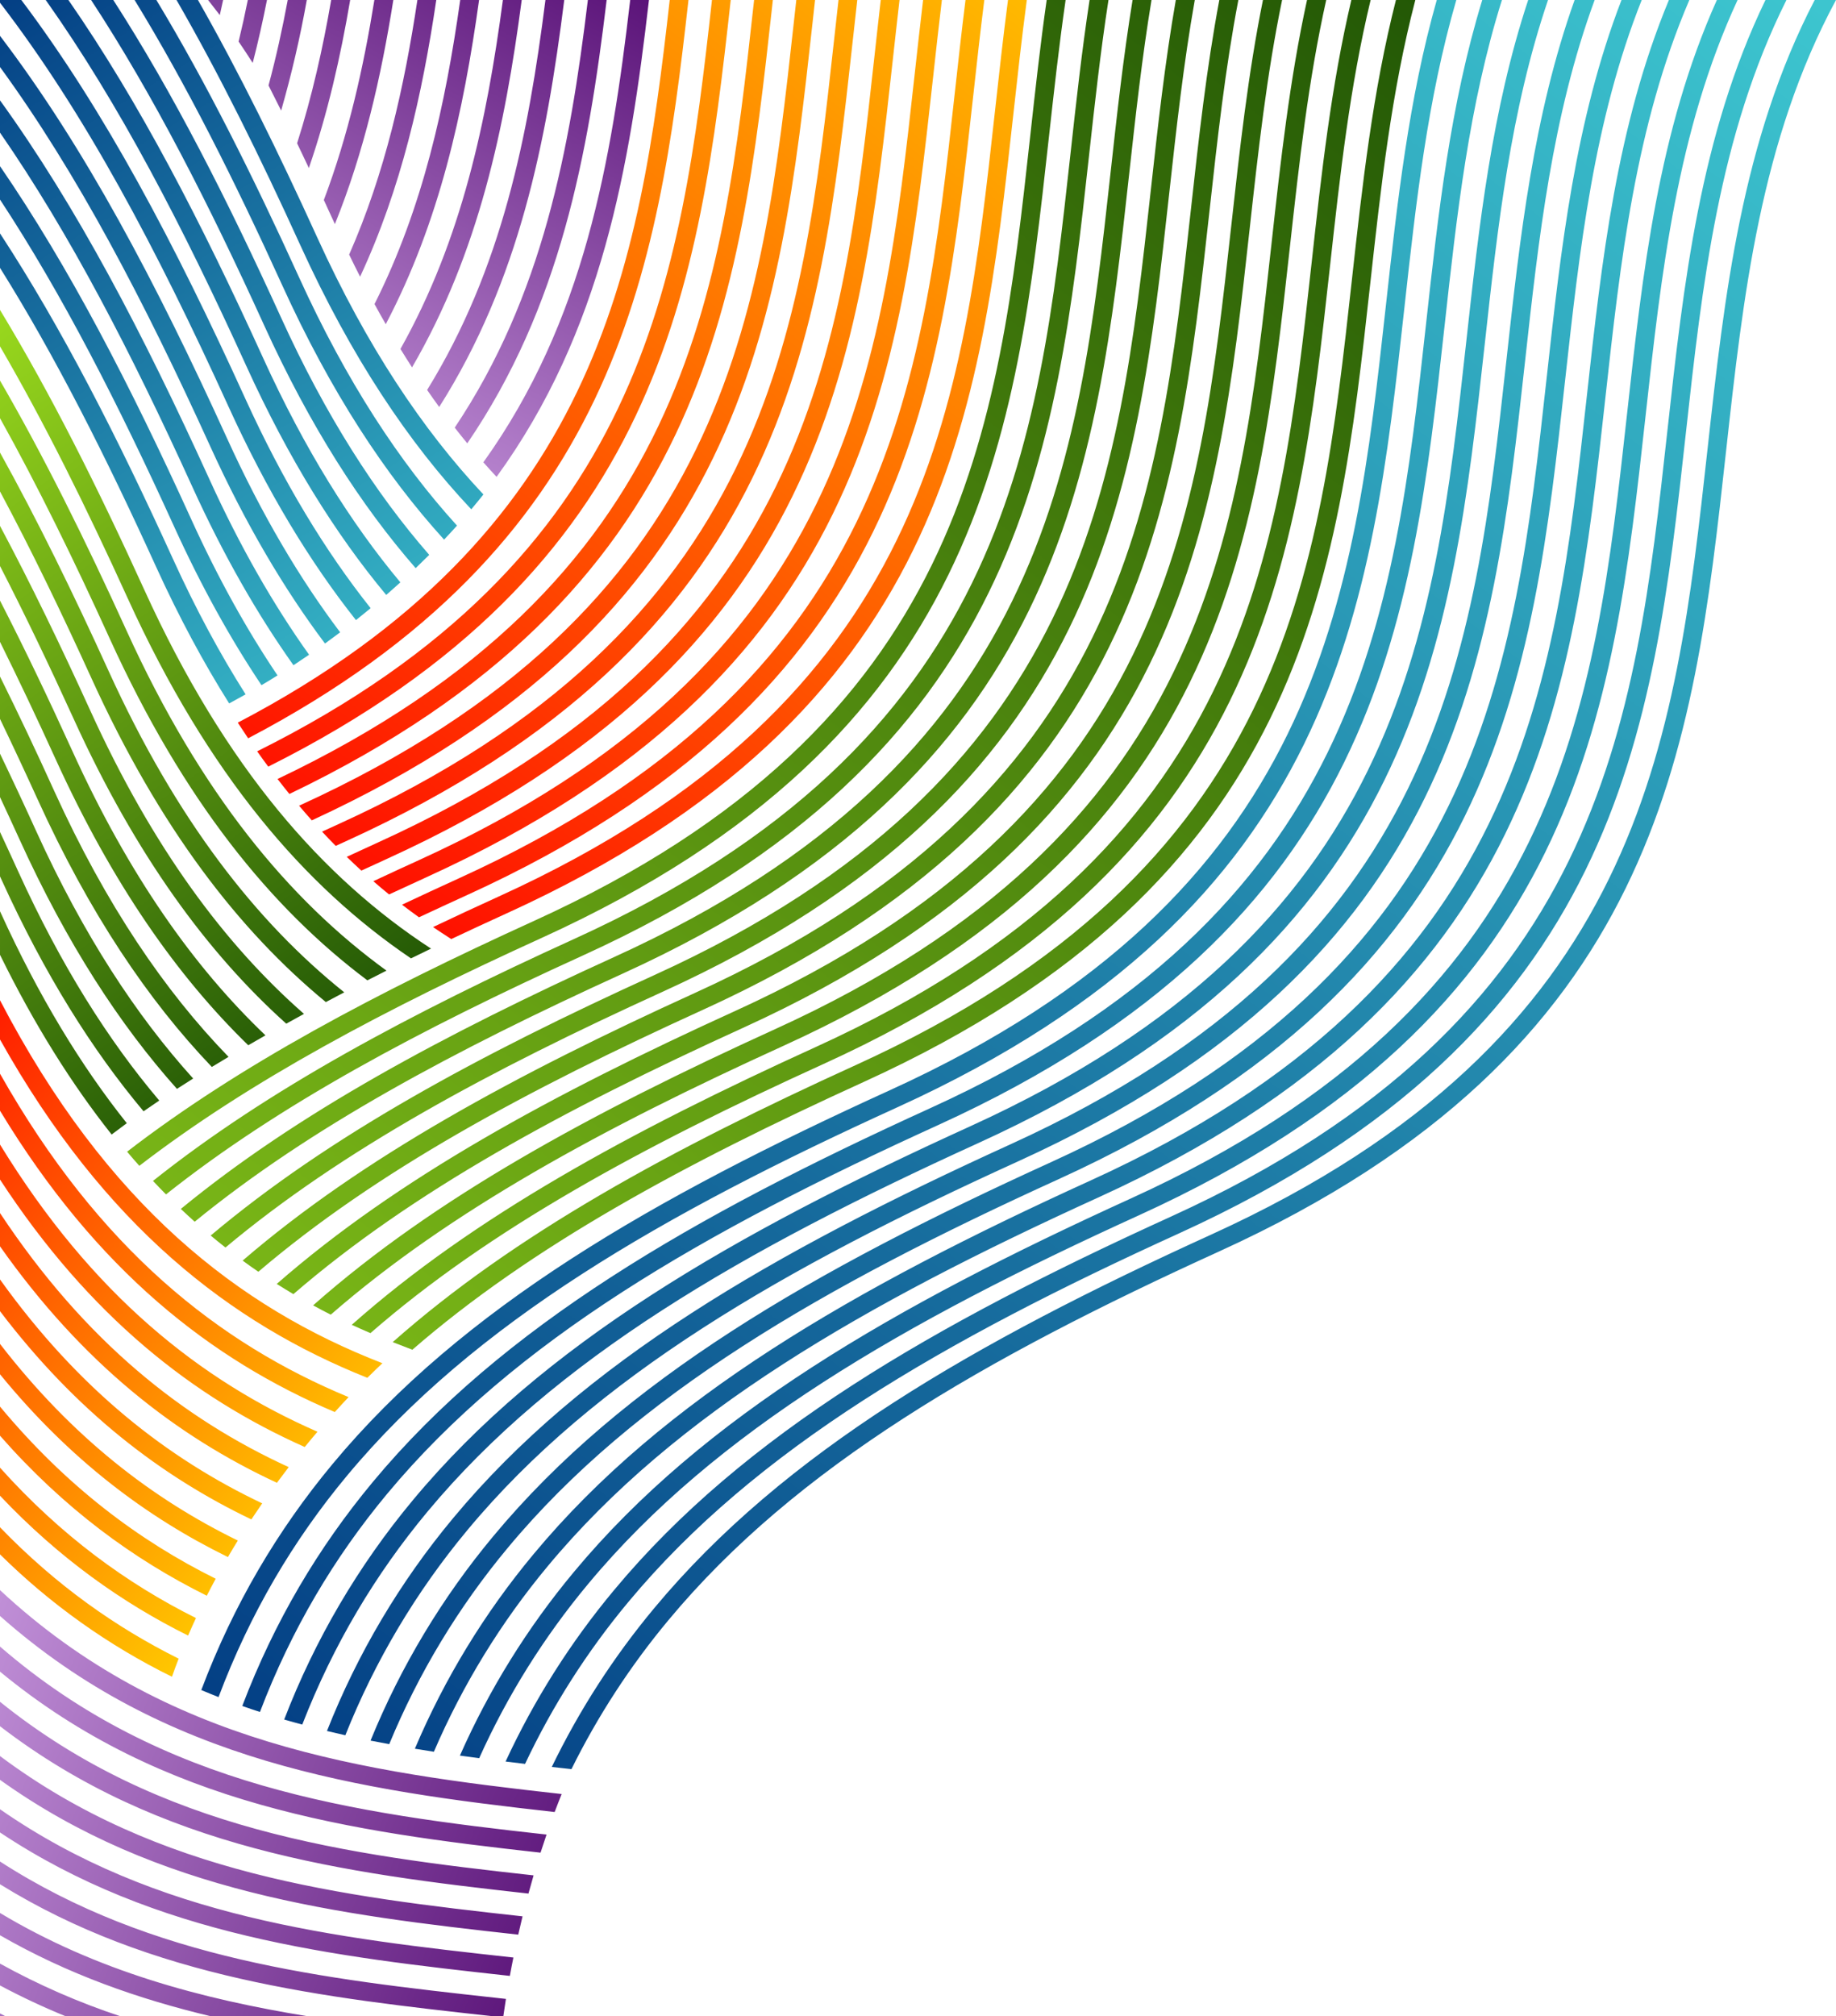 <svg id="Layer_1" data-name="Layer 1" xmlns="http://www.w3.org/2000/svg" xmlns:xlink="http://www.w3.org/1999/xlink" viewBox="0 0 1967.6 2160"><defs><style>.cls-1{fill:none;}.cls-2{clip-path:url(#clip-path);}.cls-3{fill:url(#linear-gradient);}.cls-4{clip-path:url(#clip-path-2);}.cls-5{fill:url(#linear-gradient-2);}.cls-6{clip-path:url(#clip-path-3);}.cls-7{fill:url(#linear-gradient-3);}.cls-8{clip-path:url(#clip-path-4);}.cls-9{fill:url(#linear-gradient-4);}.cls-10{clip-path:url(#clip-path-5);}.cls-11{fill:url(#linear-gradient-5);}.cls-12{clip-path:url(#clip-path-6);}.cls-13{fill:url(#linear-gradient-6);}.cls-14{clip-path:url(#clip-path-7);}.cls-15{fill:url(#linear-gradient-7);}.cls-16{clip-path:url(#clip-path-8);}.cls-17{fill:url(#linear-gradient-8);}</style><clipPath id="clip-path"><path class="cls-1" d="M541.81,1887.08A831.84,831.84,0,0,1,658,1703.5c139.21-167.4,342.63-284.48,597.37-400.44,461.93-210.28,496.71-525.7,531.45-840.82C1804.26,303.88,1821.72,145.6,1892,0h22.49c-72.67,145.5-90.26,304.93-107.84,464.42-35.36,320.75-70.76,641.79-543,856.78-252.27,114.84-453.48,230.49-590.33,395a811.67,811.67,0,0,0-110.61,173.36q-10.44-1.23-20.88-2.51m-48.94-6.4a832.28,832.28,0,0,1,122-196.5c139.21-167.4,342.63-284.48,597.37-400.44C1674.2,1073.46,1709,758.05,1743.72,442.93c16.69-151.39,33.37-302.7,96.21-442.93h22.19c-64.92,140.23-81.74,292.64-98.55,445.11-35.35,320.75-70.75,641.79-543,856.77-252.28,114.84-453.5,230.5-590.33,395a811.91,811.91,0,0,0-116.71,186.57Q503.19,1882.13,492.87,1880.68Zm-48.26-7.38a833,833,0,0,1,127.21-208.43c139.21-167.4,342.63-284.48,597.37-400.44,461.93-210.28,496.71-525.7,531.45-840.82C1716.56,279.16,1732.5,134.76,1788.52,0h21.91c-57.85,134.86-73.9,280.3-89.94,425.8-35.35,320.75-70.75,641.79-543,856.77-252.29,114.84-453.5,230.49-590.33,395a812.15,812.15,0,0,0-122.18,199Q454.79,1875,444.61,1873.3Zm-47.51-8.68a833.71,833.71,0,0,1,131.64-219.06c139.22-167.4,342.63-284.48,597.37-400.44,461.93-210.28,496.71-525.7,531.45-840.82,15.16-137.57,30.35-275.1,80.16-404.3h21.66c-51.4,129.38-66.69,267.91-82,406.49-35.36,320.74-70.76,641.79-543,856.77-252.27,114.84-453.48,230.5-590.32,395a813.27,813.27,0,0,0-126.94,210.18Q407.1,1866.62,397.1,1864.62Zm-46.71-10.31a833.92,833.92,0,0,1,135.27-228.06c139.21-167.4,342.63-284.48,597.37-400.44C1545,1015.53,1579.73,700.12,1614.48,385c14.41-130.74,28.84-261.44,73-385h21.46c-45.53,123.81-60.07,255.47-74.58,387.18C1599,707.92,1563.58,1029,1091.31,1244,839,1358.79,637.83,1474.45,501,1639a814.17,814.17,0,0,0-130.9,219.9Q360.21,1856.69,350.39,1854.31Zm-45.83-12.26a835.17,835.17,0,0,1,138-235.12c139.21-167.39,342.63-284.48,597.37-400.44,461.93-210.27,496.71-525.69,531.45-840.81,13.66-124,27.32-247.87,66.33-365.68H1659c-40.2,118.14-54,243-67.74,367.86-35.36,320.75-70.76,641.79-543,856.77-252.27,114.84-453.48,230.5-590.33,395-55.46,66.69-100.42,141.57-134,227.83Q314.16,1844.87,304.56,1842.05Zm-44.93-14.53c34.65-91,81.59-169.81,139.87-239.9,139.21-167.4,342.63-284.48,597.37-400.44,461.93-210.28,496.71-525.7,531.45-840.82C1541.23,229.17,1554.17,112,1588.5,0h21.09c-35.37,112.39-48.4,230.46-61.41,348.55-35.36,320.75-70.76,641.79-543,856.77-252.27,114.84-453.48,230.5-590.33,395-56.7,68.19-102.43,144.91-136.27,233.61Q269,1830.87,259.63,1827.52Zm-43.92-17.06c34.72-92,82-171.5,140.71-242.15,139.21-167.4,342.63-284.48,597.37-400.44,461.93-210.28,496.71-525.7,531.45-840.82,12.18-110.48,24.37-220.92,54.49-327h20.94c-31,106.57-43.3,217.89-55.58,329.24C1469.74,650,1434.34,971,962.08,1186c-252.28,114.84-453.5,230.5-590.33,395-57.42,69-103.58,146.85-137.54,237Q224.9,1814.36,215.71,1810.46Zm375.6,82.41A831.59,831.59,0,0,1,701.06,1722.8c139.22-167.4,342.63-284.47,597.37-400.43,461.93-210.28,496.71-525.7,531.45-840.82,18.23-165.39,36.48-330.69,114.9-481.55h22.82c-81.12,150.63-99.5,317.14-117.86,483.74-35.36,320.74-70.76,641.78-543,856.77-252.27,114.84-453.48,230.5-590.33,395a811.36,811.36,0,0,0-104,159.68l-7.4-.83Z"/></clipPath><linearGradient id="linear-gradient" x1="260.4" y1="2043.94" x2="2388.64" y2="-762.97" gradientUnits="userSpaceOnUse"><stop offset="0" stop-color="#003780"/><stop offset="1" stop-color="#51f4e9"/></linearGradient><clipPath id="clip-path-2"><path class="cls-1" d="M377,1419.19c130.28-115.56,298.07-206.93,497.27-297.6,461.93-210.28,496.71-525.7,531.45-840.83,10.41-94.51,20.84-189,42.49-280.76h20.65c-22.27,92.32-32.78,187.63-43.29,283-35.35,320.75-70.75,641.79-543,856.77C688.44,1228.07,524.61,1316.9,397,1428.09q-10.15-4.32-20.07-8.9m-41.4-20.8c130-114.86,297.25-205.83,495.59-296.12C1293.08,892,1327.86,576.58,1362.6,261.46,1372.29,173.56,1382,85.69,1400.71,0h20.56c-19.25,86.27-29,174.94-38.82,263.64-35.35,320.74-70.75,641.78-543,856.77-193.81,88.22-357.47,176.94-485,287.92Q344.9,1403.49,335.56,1398.39Zm-38.92-23c129.43-113.14,295.2-203.14,491.43-292.47,461.93-210.28,496.71-525.7,531.45-840.82,9-81.3,17.92-162.58,34-242.14H1374c-16.56,80.17-25.62,162.24-34.67,244.32-35.35,320.75-70.75,641.79-543,856.78-192.26,87.52-354.85,175.53-481.91,285.27Q305.43,1381,296.64,1375.43Zm-36.56-25c128.46-110.5,292-199,484.91-286.81C1206.92,853.37,1241.7,538,1276.44,222.83c8.24-74.73,16.48-149.45,30.27-222.83h20.41c-14.17,74-22.5,149.5-30.82,225-35.36,320.74-70.76,641.79-543,856.76-189.51,86.28-350.19,173-476.43,280.59Q268.34,1356.52,260.08,1350.46Zm-34.24-26.84c127.09-107,287.52-193.45,476.06-279.28,461.94-210.28,496.71-525.7,531.45-840.82,7.52-68.19,15.05-136.36,26.78-203.52h20.33c-12,67.81-19.64,136.75-27.24,205.71-35.36,320.74-70.76,641.78-543,856.76-185.6,84.49-343.55,169.43-468.57,274Q233.61,1330.12,225.84,1323.62Zm-32-28.51c125.29-102.79,281.88-186.73,465-270.09,461.93-210.27,496.71-525.69,531.45-840.82,6.79-61.66,13.6-123.31,23.5-184.2h20.3c-10.18,61.57-17.07,124-23.94,186.39-35.36,320.74-70.76,641.79-543,856.77C486.48,1125.39,332,1208,208.65,1308.76Q201.14,1302,193.84,1295.11Zm-29.83-30c123-97.94,275-178.92,451.74-259.37C1077.68,795.43,1112.46,480,1147.2,164.89c6.07-55.15,12.16-110.29,20.46-164.89h20.26c-8.54,55.29-14.71,111.18-20.87,167.08-35.35,320.74-70.75,641.79-543,856.77C449.37,1103.36,299.2,1183.26,177.9,1279.5Q170.85,1272.39,164,1265.08Zm-27.77-31.29c120.24-92.61,267-170.26,436.43-247.39,461.93-210.28,496.71-525.7,531.45-840.82,5.36-48.66,10.73-97.3,17.62-145.58H1142c-7.09,49-12.53,98.37-18,147.77-35.35,320.74-70.75,641.79-543,856.77-167.8,76.38-313,153.13-431.68,244.38Q142.67,1241.44,136.24,1233.79Zm284.65,204c130.16-115.21,297.66-206.38,496.42-296.86C1379.24,930.61,1414,615.2,1448.76,300.08,1459.91,198.93,1471.06,97.81,1496,0h20.77c-25.64,98.31-36.89,200.28-48.13,302.27-35.36,320.74-70.76,641.78-543,856.76-193.18,88-356.41,176.37-483.73,286.86Z"/></clipPath><linearGradient id="linear-gradient-2" x1="1471.08" y1="-95.5" x2="-418.01" y2="2303.1" gradientUnits="userSpaceOnUse"><stop offset="0" stop-color="#215605"/><stop offset="1" stop-color="#aff022"/></linearGradient><clipPath id="clip-path-3"><path class="cls-1" d="M430.84,969.17q29.93-14.16,60.88-28.23c461.93-210.28,496.71-525.7,531.45-840.82,3.68-33.42,7.37-66.82,11.55-100.12h20.14c-4.3,34-8.06,68.16-11.83,102.31-35.36,320.74-70.76,641.78-543,856.77q-25.86,11.77-51,23.57-9.22-6.6-18.16-13.48M400.1,944q23.94-11.24,48.54-22.42C910.57,711.35,945.35,395.93,980.09,80.81c3-27,5.94-53.91,9.17-80.81h20.13c-3.33,27.62-6.39,55.31-9.44,83-35.36,320.74-70.75,641.78-543,856.76q-20.22,9.21-40,18.42Q408.39,951.23,400.1,944Zm-28.48-26.12q16.81-7.81,33.94-15.61C867.49,692,902.27,376.61,937,61.49c2.26-20.5,4.52-41,6.9-61.49H964c-2.47,21.21-4.81,42.44-7.16,63.68-35.35,320.75-70.75,641.79-543,856.77q-13.38,6.09-26.57,12.19Q379.35,925.4,371.62,917.92Zm-26.45-27q8.61-4,17.31-7.91C824.41,672.73,859.19,357.31,893.93,42.18Q896.26,21.09,898.62,0h20.1q-2.51,22.17-4.93,44.37c-35.36,320.75-70.76,641.79-543,856.77l-11,5Q352.36,898.65,345.17,890.92Zm-24.62-27.77C781.38,652.87,816.14,337.73,850.85,22.88L853.38,0h20.1l-2.77,25.06c-35.2,319.26-70.5,638.8-536.55,853.76Q327.25,871.08,320.55,863.15Zm-23.08-28.62c441.85-210.2,476.1-520.73,510.3-831L808.16,0h20.1l-.63,5.74c-34.71,314.86-69.5,630-517.5,844.81Q303.69,842.63,297.47,834.53Zm-21.85-29.64C690.1,598.54,729.77,299.93,763,0h20.1c-33.77,305.48-73.18,609.86-495.61,821.26Q281.43,813.16,275.62,804.89Zm-20.77-30.72C639.83,572.81,685.42,287.92,717.72,0h20.1C705,293.67,659.51,584.54,265.93,790.9Q260.31,782.61,254.85,774.17Zm209.23,219q34.67-16.5,70.72-32.9C996.73,750,1031.51,434.55,1066.25,119.43c4.4-39.88,8.8-79.76,14-119.43h20.16c-5.38,40.38-9.86,81-14.34,121.62-35.36,320.74-70.76,641.78-543,856.77q-30.24,13.77-59.5,27.58l-10.49-6.84Q468.55,996.18,464.08,993.15Z"/></clipPath><linearGradient id="linear-gradient-3" x1="283.98" y1="995.45" x2="1388.84" y2="-386.66" gradientUnits="userSpaceOnUse"><stop offset="0" stop-color="red"/><stop offset="1" stop-color="#ff0"/></linearGradient><clipPath id="clip-path-4"><path class="cls-1" d="M0,2103.51A760.56,760.56,0,0,0,129.26,2160H70.56A750.83,750.83,0,0,1,0,2126.91Zm0-54.24c103.85,62.25,215.66,92.08,330.2,110.73H226.28C148.34,2141.47,72.36,2114.79,0,2073.14Zm0-55.12c163.23,105.37,347.34,125.71,531.35,146l10.84,1.19q-1.49,9.19-2.81,18.66H529.17C346.3,2139.85,163.36,2119.63,0,2018.49Zm0-56C167.8,2054.74,359,2075.94,550.19,2097q-2,9.67-3.79,19.68C357,2095.82,167.56,2074.57,0,1963Zm0-57C169.62,2008,364.68,2031.32,560,2052.89q-2.34,9.59-4.62,19.59C362.14,2051.13,169.24,2027.71,0,1906.64Zm0-58.11C171.89,1961.37,371.53,1986.8,571.83,2009q-2.77,9.46-5.49,19.49c-197.87-21.94-395-47.53-566.34-179.28Zm0-59.17c174.62,151.19,379.68,178.53,585.72,201.41q-3.21,9.3-6.44,19.39C376.07,1962.06,174,1934.43,0,1790.73Zm0-60.46c177.86,165.7,389.29,194.78,601.92,218.45-2.41,6-4.93,12.4-7.51,19.26-209.35-23.38-417.35-52.89-594.41-210Zm0,453.5c2,1,4,2.07,6,3.08H0Z"/></clipPath><linearGradient id="linear-gradient-4" x1="690.14" y1="2087.67" x2="-117.96" y2="1763.83" gradientUnits="userSpaceOnUse"><stop offset="0" stop-color="#4e046d"/><stop offset="1" stop-color="#cd9fe3"/></linearGradient><clipPath id="clip-path-5"><path class="cls-1" d="M0,1572.24c65.3,72.78,135.87,124.07,210,161.1q-4.32,9.27-8.42,18.76C130.79,1716.93,63.11,1669,0,1602.3Zm0-65.43c71.16,85.45,149,143.64,231.16,184.4q-4.86,9-9.55,18.19C143.31,1670.59,68.77,1616.21,0,1538Zm0-67.16C77.54,1540,163.6,1605.79,254.87,1650.31Q249.5,1659,244.25,1668C157.33,1625.44,75,1563.91,0,1472.18Zm0-69.05c84.35,117.83,179.52,191.69,281,239.88q-5.83,8.4-11.64,17.19C172.76,1581.43,81.73,1512.17,0,1404.59Zm0-71.13C91.51,1437.54,196.68,1520,309.42,1571.66q-6.3,8.17-12.65,16.78C189.46,1538.65,88.84,1461.13,0,1335.13Zm0-73.4c98.92,161.45,215.08,252.87,340.22,307.68-4.48,5.25-9.05,10.71-13.66,16.36C207.43,1497,96.3,1410.87,0,1263.59Zm0-75.87c106.58,188.43,234.8,288.93,373.56,346.45q-7.12,7.53-14.77,16c-132.1-56-254.76-151-358.79-322.8Zm0-78.68c114.46,219.65,256,329.22,409.83,388.82-4.78,4.5-10.19,9.73-16.14,15.64C247.34,1417.59,112,1313.61,0,1113.56Zm0,564.56c60.07,62.17,124.32,107.3,191.45,140.74q-3.72,9.6-7.16,19.4A704.27,704.27,0,0,1,0,1665.09Z"/></clipPath><linearGradient id="linear-gradient-5" x1="-170.71" y1="1108.25" x2="524.01" y2="1710.49" xlink:href="#linear-gradient-3"/><clipPath id="clip-path-6"><path class="cls-1" d="M0,891.24q9.86,21.07,19.67,42.64c45.72,100.43,96.41,180.66,151,245.09-5.69,3.82-11.32,7.66-16.84,11.5C98.86,1125,47.74,1043.68,1.53,942.17L0,938.83Zm0-83.88q19.59,40.74,39,83.45c50.44,110.8,106.93,197,168,264.56-5.83,3.67-11.64,7.36-17.37,11.09-61.25-68.57-118-155.76-168.78-267.37Q10.43,876.22,0,853.92Zm0-82.63q29.43,59.29,58.29,123c55.53,122,118.4,214.16,186.64,284.44q-9,5.34-17.91,10.8c-68.19-71.33-131.1-164.44-186.86-287Q20.12,812,0,770.15Zm0-81.35c26.28,51.15,52,105,77.6,161.26,61,134,130.81,232,206.9,304.48q-9.18,5.24-18.46,10.62c-75.8-73.67-145.47-172.58-206.58-306.81Q29.9,748,0,687.58Zm0-80c33.07,62,65,128.14,96.92,198.17,66.79,146.75,144.21,250.37,228.85,324.58-6.26,3.41-12.63,6.92-19,10.49-84.1-75.49-161.14-180-227.94-326.78C52.75,712.67,26.67,658.13,0,606.35Zm0-78.6c40,72.07,78.19,150.12,116.23,233.69,73,160.41,158.73,269.3,252.7,344.58q-9.6,5-19.72,10.44C256.07,996.78,171,886.9,98.09,726.77,65.81,655.87,33.47,589,0,526.45Zm0-77.1C47.15,489,91.43,578.5,135.54,675.4,215.23,850.47,310,964.17,414.19,1039.78c-6.43,3.24-13.28,6.72-20.48,10.42C290.71,973,196.81,858.15,117.4,683.69,79,599.24,40.43,520.54,0,448ZM0,332c54.47,89.84,104.76,190.28,154.85,300.3,86.89,190.88,191.74,308.79,307.09,383.92-5.34,2.57-12.62,6.09-21.49,10.45-113.78-77-217.33-196.25-303.74-386.08C92.2,542.82,47.56,452.71,0,371.05ZM0,976.2l.36.76c41.37,90.89,86.81,165.21,135.52,226.27q-8.31,6.06-16.24,12.12c-42.46-53.52-82.51-117-119.64-192.5Z"/></clipPath><linearGradient id="linear-gradient-6" x1="445.56" y1="1066.66" x2="-150.7" y2="252.59" xlink:href="#linear-gradient-2"/><clipPath id="clip-path-7"><path class="cls-1" d="M0,178C74.34,286.27,139.67,412.89,204.65,555.63c29,63.73,60,119.33,92.76,167.91Q289,728.82,280.22,734c-33-49.29-64.36-105.61-93.71-170.09C126.81,432.78,66.89,315.45,0,213.77Zm0-70.5c82.46,114.08,153.41,250.06,224,405C257.22,585.63,293.12,648,331.23,701.38Q323,707,314.5,712.62C275.93,658.33,239.57,595,205.82,520.83,140.44,377.21,74.79,250.14,0,142.07ZM0,38.4C90.8,157.64,167.28,302.53,243.27,469.46c37.31,82,77.93,150.46,121.27,207.91q-7.95,6-16.25,12c-44-58.53-85.21-128.26-123.16-211.62C154.18,321.89,82.91,185.53,0,71.79ZM22.86,0c89.25,118.34,164.72,261.63,239.72,426.39,41.12,90.32,86.25,164.3,134.63,225.14q-7.65,6.33-15.74,12.75c-49.18-62.1-95.12-137.55-137-229.61C168,266.84,91.28,121.63,0,2.92V0ZM73.31,0c76,109.49,142.46,238.05,208.58,383.31,44.66,98.09,94.05,176.91,147.18,240.56q-7.32,6.66-15.16,13.48c-54.15-65-104.54-145.56-150.16-245.76C195.77,242.24,127.49,110.8,49,0Zm48.1,0c64.23,99.68,122.16,213.6,179.8,340.23C349.1,445.43,402.44,528.46,460,594.4q-6.93,6.93-14.55,14.22c-58.8-67.44-113.34-152.41-162.37-260.1C223.69,218.07,164.09,101.3,97.63,0Zm46.17,0C221.31,89,271,188.41,320.51,297.15,371.3,408.7,428.21,495.32,489.76,563.06c-4.28,4.75-8.88,9.76-13.85,15-63.07-69.35-121.42-158.14-173.53-272.63C251.25,193.11,199.94,90.91,144.24,0Zm44.56,0c44.23,77.67,86,162.56,127.69,254.07,53.24,117,113.23,206.51,178.23,275.62-3.55,4.49-7.89,9.83-13,15.9C438.2,474.75,376.5,382.76,321.69,262.35,278.49,167.44,235.16,79.75,189.16,0ZM0,250C66.45,351.64,126,468.46,185.33,598.71c24.58,54,50.6,102.15,77.89,145.14q-8.69,4.89-17.63,9.68C218.16,710,192,661.42,167.19,607,113.3,488.6,59.22,381.46,0,286.94Z"/></clipPath><linearGradient id="linear-gradient-7" x1="-9.26" y1="-57.68" x2="674.45" y2="1049.47" xlink:href="#linear-gradient"/><clipPath id="clip-path-8"><path class="cls-1" d="M223,0h16.11q-1.73,8.1-3.56,16.17C231.42,10.73,227.22,5.32,223,0M487.32,458.12C581.78,316.92,610.7,159.61,630,0h20.13c-19.86,165.51-49.53,328.72-149.36,474.93Q493.93,466.62,487.32,458.12Zm-29.58-40.36C538,287.8,566.16,145.09,584.53,0h20.15c-19,151.51-48.14,300.61-134,436Q464.09,426.93,457.74,417.76Zm-28.58-43.93C495.08,256.41,521.69,129.34,538.94,0h20.17c-18,136.3-45.82,270.24-117.53,393.56Q435.25,383.78,429.16,373.83Zm-27.8-48.08C453.29,222.4,477.34,112.19,493.21,0h20.21c-16.71,119.77-42.31,237.41-100,347.29Q407.27,336.6,401.36,325.75Zm-27.19-53C412.68,185.29,433.24,93.44,447.31,0h20.24C452.46,101.73,430,201.69,385.91,296.42Q379.93,284.65,374.17,272.75Zm-27.12-58.5C373.22,144.83,389.45,73,401.21,0h20.31c-13,81.94-31.34,162.57-62.62,240.09Q353,227.21,347.05,214.25Zm-28.66-60.77c16-50.22,27.54-101.54,36.53-153.48h20.35C364.9,61.05,351.2,121.29,331,180Q324.78,166.75,318.39,153.48ZM287.78,91.54C295.9,61.33,302.62,30.79,308.36,0h20.42A1186.77,1186.77,0,0,1,301.3,118.47Q294.63,105,287.78,91.54ZM518,495.25C626.39,343.88,655.21,173,675.37,0h20.11c-20.68,178.41-50,354.81-163.33,510.85Q525,503.16,518,495.25ZM255.72,44.51Q261.08,22.35,265.59,0h20.52c-4.48,22.63-9.52,45.11-15.29,67.42C266.17,60.14,261.12,52.43,255.72,44.51Z"/></clipPath><linearGradient id="linear-gradient-8" x1="653.73" y1="-110.33" x2="300.74" y2="553.41" xlink:href="#linear-gradient-4"/></defs><g class="cls-2"><rect class="cls-3" x="215.71" width="1751.9" height="1895.23"/></g><g class="cls-4"><rect class="cls-5" x="136.24" width="1380.51" height="1445.89"/></g><g class="cls-6"><rect class="cls-7" x="254.85" width="845.6" height="1005.97"/></g><g class="cls-8"><rect class="cls-9" y="1703.42" width="601.92" height="456.58"/></g><g class="cls-10"><rect class="cls-11" y="1071.52" width="409.83" height="724.7"/></g><g class="cls-12"><rect class="cls-13" y="332.02" width="461.94" height="883.34"/></g><g class="cls-14"><rect class="cls-15" width="518.06" height="753.53"/></g><g class="cls-16"><rect class="cls-17" x="222.95" width="472.53" height="510.85"/></g></svg>